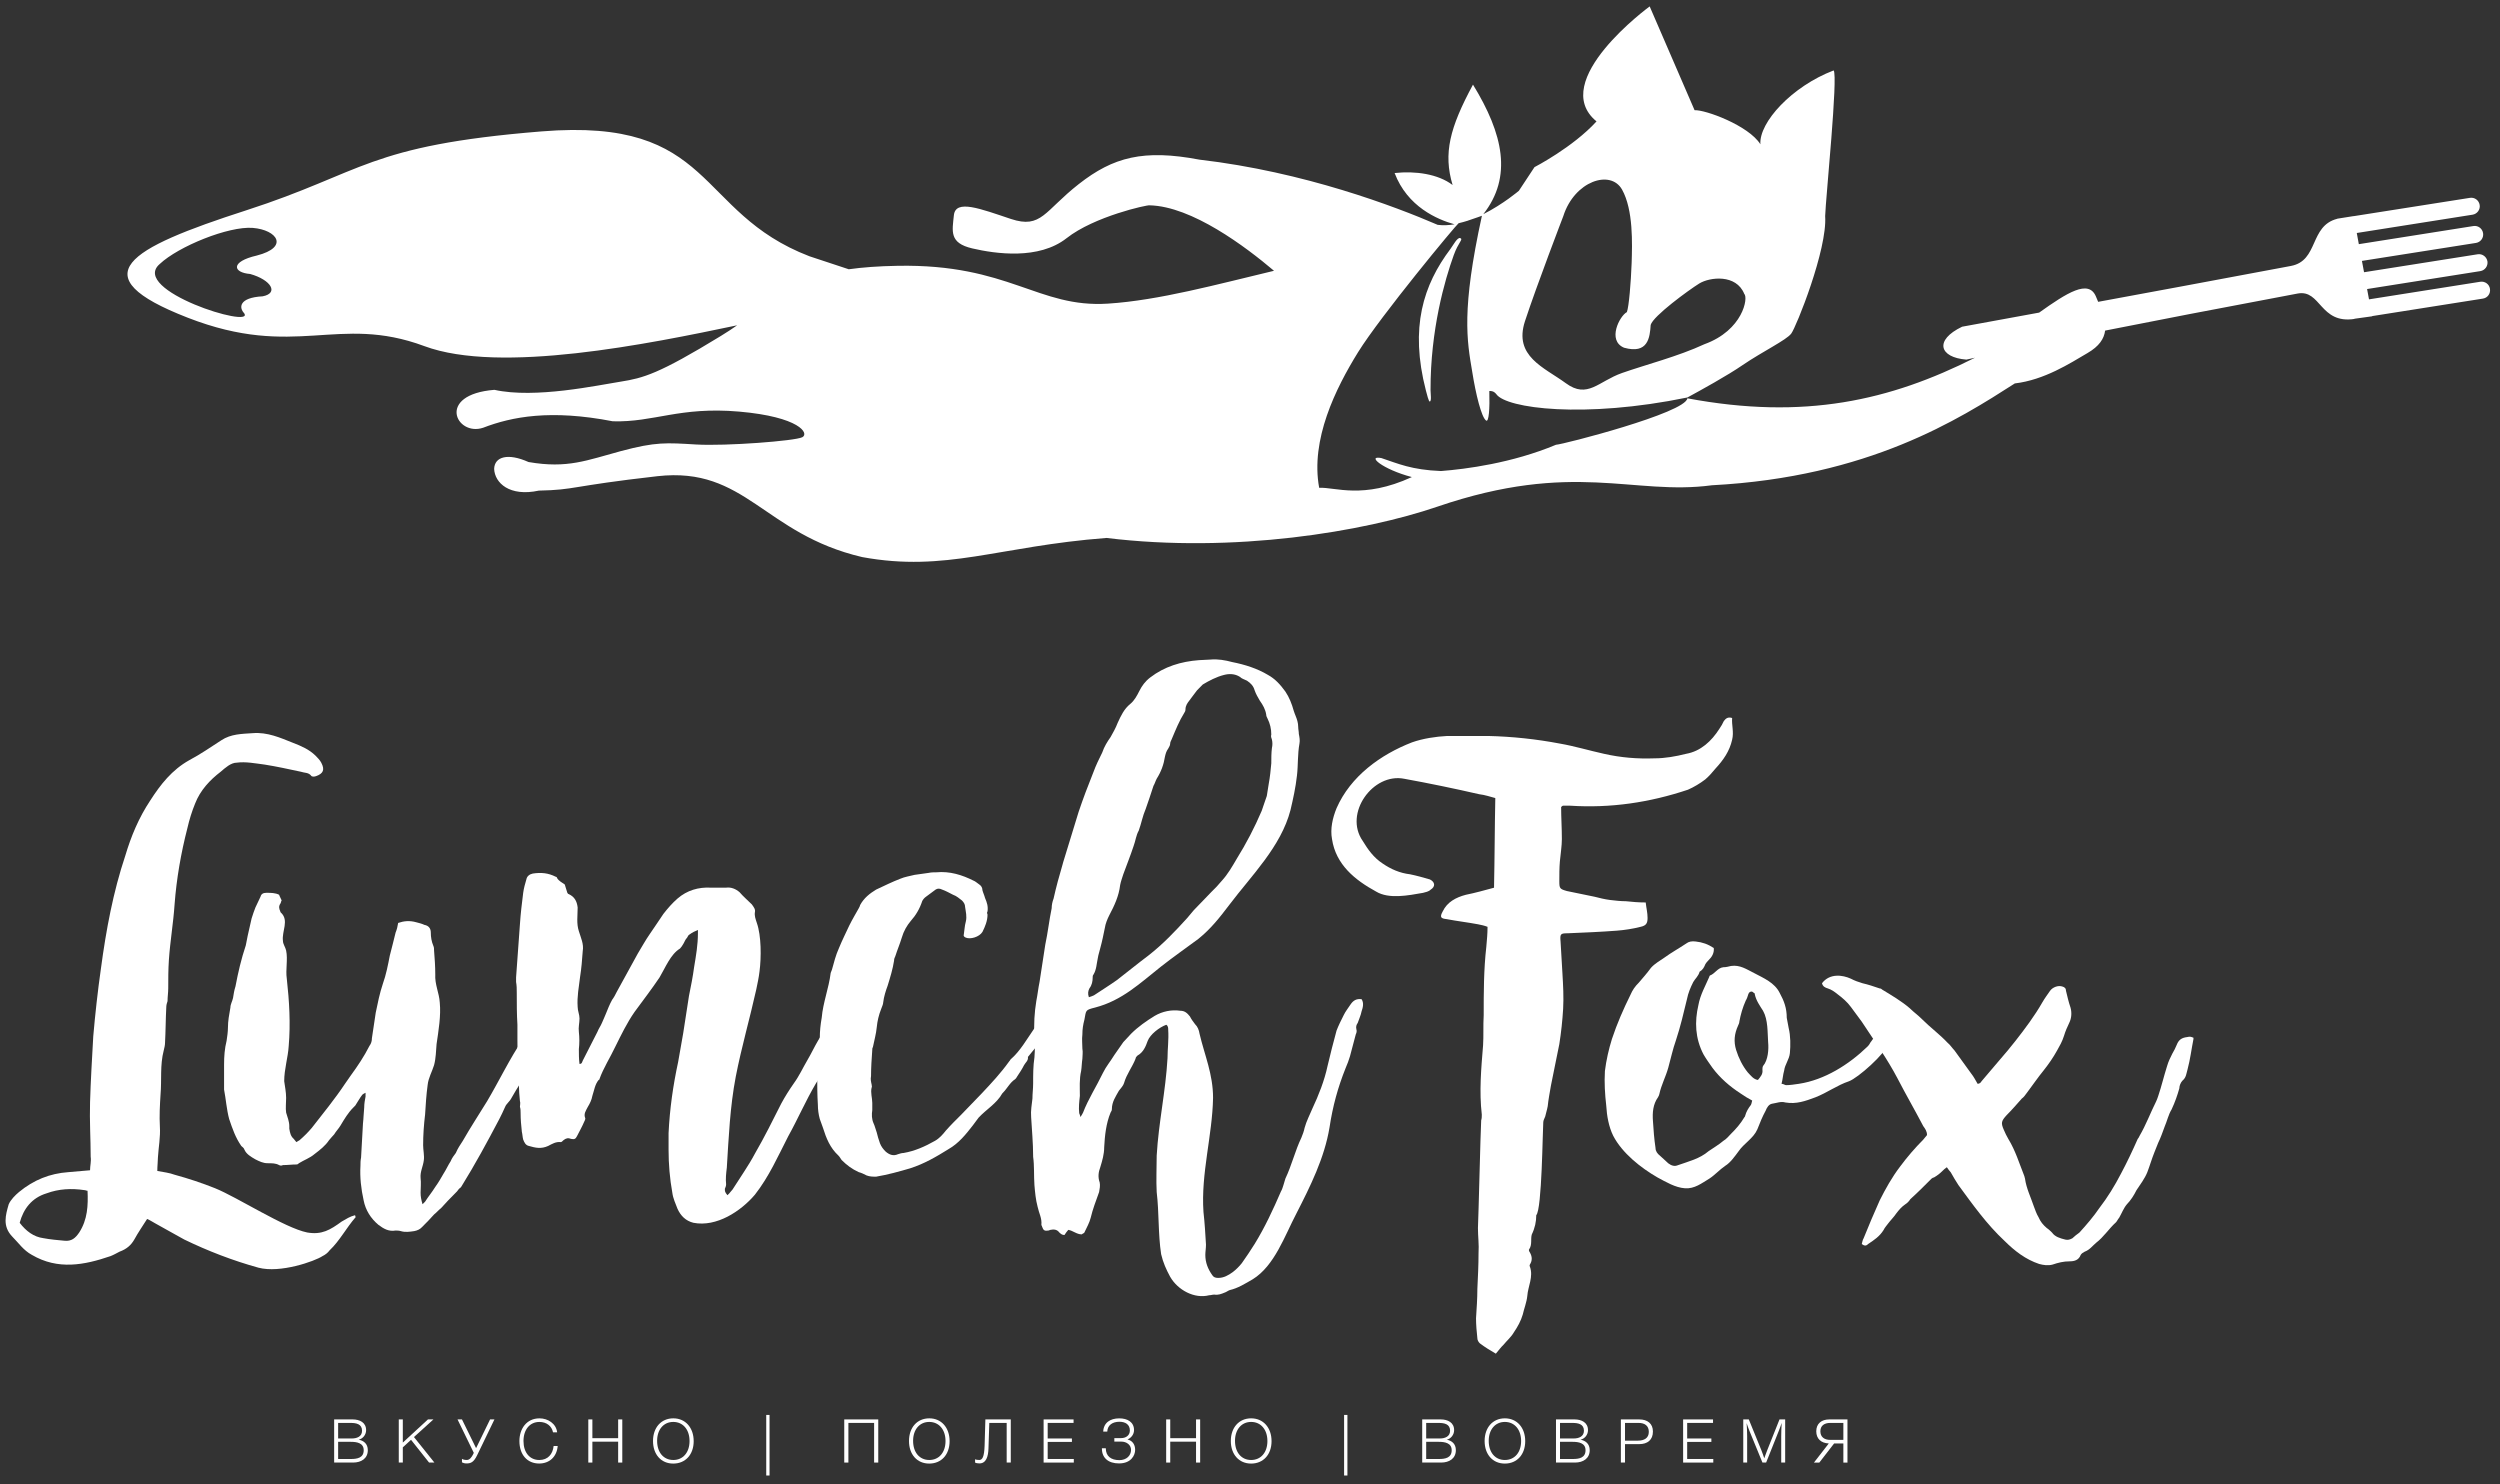 <?xml version="1.0" encoding="UTF-8"?>
<svg width="224px" height="133px" viewBox="0 0 224 133" version="1.1" xmlns="http://www.w3.org/2000/svg" xmlns:xlink="http://www.w3.org/1999/xlink">
    <rect x="0" y="0" width="224" height="133" fill="#333333" stroke="none"/>
    <!-- Generator: Sketch 42 (36781) - http://www.bohemiancoding.com/sketch -->
    <title>Page 1</title>
    <desc>Created with Sketch.</desc>
    <defs></defs>
    <g id="Home" stroke="none" stroke-width="1" fill="none" fill-rule="evenodd">
        <g id="Home/home_768" transform="translate(-286, -131)" fill="#FFFFFF">
            <g id="header" transform="translate(-576, 0)">
                <g id="Page-1" transform="translate(861.5, 131.575)">
                    <path d="M223.601,25.305 C223.668,25.726 223.388,26.118 222.967,26.18 L213.044,27.747 L213.049,27.765 L211.448,27.987 L211.454,28.002 C208.348,28.472 208.456,25.335 206.367,25.726 C199.073,27.098 193.615,28.151 189.118,29.046 C189.027,29.771 188.592,30.452 187.528,31.066 C185.959,31.988 183.671,33.467 181.029,33.78 C176.041,36.974 167.959,42.165 153.883,42.905 C146.832,43.852 141.514,40.647 129.294,44.82 C122.728,47.066 111.072,49.023 99.638,47.625 C89.922,48.371 85.281,50.722 77.748,49.339 C68.9,47.265 67.325,41.203 59.404,42.092 C51.476,42.993 52.104,43.314 48.782,43.384 C46.155,43.952 44.828,42.691 44.776,41.44 C44.805,40.349 45.997,39.989 47.856,40.823 C51.353,41.428 53.071,40.668 56.166,39.834 C59.266,39.009 60.198,39.091 62.875,39.252 C65.552,39.407 71.746,38.933 72.386,38.6 C73.029,38.272 72.156,36.778 66.726,36.304 C61.364,35.842 59.106,37.281 55.406,37.173 C49.837,36.091 46.365,36.758 43.785,37.752 C41.377,38.553 39.539,34.775 44.799,34.354 C48.452,35.167 54.091,33.935 56.116,33.62 C58.141,33.298 59.515,32.938 65.087,29.528 C65.622,29.201 66.104,28.885 66.548,28.572 C58.635,30.236 45.313,32.959 38.525,30.438 C30.747,27.548 26.992,31.654 17.32,27.891 C7.642,24.13 11.952,21.696 22.556,18.272 C33.157,14.85 33.371,12.467 49.004,11.2 C64.628,9.922 62.735,18.436 73.029,22.387 L76.55,23.551 C77.769,23.381 79.201,23.27 80.928,23.241 C90.924,23.059 93.504,27.037 99.775,26.63 C104.331,26.338 109.558,24.902 114.651,23.688 C112.109,21.533 107.296,17.909 103.501,17.822 C103.305,17.769 98.548,18.81 96.064,20.769 C93.574,22.726 89.694,22.167 87.613,21.682 C85.533,21.196 85.822,20.146 85.968,18.708 C86.123,17.257 88.338,18.129 91.079,19.044 C93.814,19.948 94.068,18.339 97.163,15.915 C100.254,13.496 102.957,12.78 107.974,13.73 C117.366,14.824 125.501,17.924 129.314,19.57 C129.805,19.638 130.317,19.605 130.828,19.524 C129.288,19.094 126.608,17.956 125.457,14.929 C127.339,14.724 129.358,15.017 130.653,16.002 C129.805,13.172 130.395,10.873 132.479,7.007 C135.199,11.443 136.029,15.271 133.405,18.614 C135.199,17.71 136.593,16.517 136.593,16.517 L137.99,14.4 C137.99,14.4 141.42,12.633 143.548,10.303 C139.153,6.691 148.311,-0 148.311,-0 L152.334,9.3 C153.278,9.241 157.165,10.662 158.231,12.35 C158.1,10.39 161.051,7.165 164.794,5.735 C165.203,6.191 164.084,17.202 164.034,18.787 C164.239,21.775 161.437,28.736 160.995,29.315 C160.56,29.897 158.442,30.909 156.647,32.131 C155.303,33.061 152.843,34.415 151.694,35.038 C142.429,36.945 135.477,36.021 134.577,34.751 C134.369,34.488 134.159,34.447 133.943,34.459 C133.99,36.05 133.902,37.281 133.654,37.106 C133.233,36.807 132.727,34.722 132.415,32.757 C131.935,29.926 131.43,27.209 133.28,18.757 C133.28,18.757 132.663,18.983 132.041,19.187 L132.035,19.181 L132.035,19.193 C131.734,19.287 131.43,19.374 131.193,19.424 C130.994,19.541 124.212,27.721 122.187,30.976 C120.168,34.237 117.904,38.819 118.698,43.133 C120.121,43.054 122.605,44.189 127.003,42.171 C124.344,41.469 122.906,40.2 124.274,40.469 C125.755,40.96 126.959,41.527 129.612,41.63 C131.842,41.457 135.971,40.925 139.916,39.276 C140.509,39.258 151.534,36.424 151.689,35.114 C162.176,37.079 169.849,35.313 177.461,31.476 C177.207,31.529 176.947,31.59 176.684,31.646 C174.262,31.455 173.782,29.908 176.307,28.698 C178.516,28.294 180.725,27.891 183.209,27.434 C185.716,25.65 187.624,24.437 188.288,25.975 C188.355,26.139 188.425,26.3 188.495,26.469 C192.922,25.656 198.366,24.644 205.762,23.255 C208.272,22.784 207.407,19.673 209.914,19.029 L209.914,19.021 L211.387,18.787 L211.395,18.792 L221.807,17.152 C222.225,17.087 222.61,17.368 222.678,17.786 C222.748,18.202 222.456,18.594 222.044,18.661 L211.667,20.301 L211.851,21.302 L222.114,19.679 C222.529,19.611 222.92,19.898 222.984,20.316 C223.052,20.734 222.765,21.123 222.35,21.191 L212.129,22.802 L212.319,23.817 L222.499,22.208 C222.914,22.141 223.306,22.43 223.376,22.849 C223.434,23.264 223.151,23.65 222.736,23.717 L212.591,25.323 L212.763,26.247 L222.73,24.671 C223.151,24.606 223.543,24.89 223.601,25.305 Z M23.506,22.322 C26.443,21.568 25.326,20.021 23.152,19.845 C20.981,19.673 16.481,21.506 14.816,23.077 C12.06,25.428 23.345,28.929 22.381,27.493 C21.913,27.016 21.864,26.092 24.038,25.975 C25.499,25.691 24.797,24.504 22.919,23.975 C21.346,23.846 21.133,22.869 23.506,22.322 Z M137.137,28.206 C136.108,31.359 138.849,32.333 140.798,33.76 C142.747,35.193 143.714,33.59 145.836,32.845 C147.948,32.102 150.865,31.359 153.211,30.268 C156.68,29.011 157.159,26.092 156.785,25.756 C156.063,23.972 153.708,24.244 152.755,24.826 C151.803,25.419 148.626,27.736 148.401,28.537 C148.328,29.663 148.17,31.178 146.017,30.581 C144.477,29.938 145.622,27.727 146.268,27.39 C146.452,26.905 146.633,24.712 146.695,22.995 C146.747,21.278 146.858,18.243 145.836,16.412 C144.804,14.578 141.569,15.652 140.573,18.787 C140.573,18.787 138.168,25.057 137.137,28.206 Z M131.353,20.763 C131.616,20.883 131.172,21.123 130.751,22.298 C129.95,24.521 128.665,28.966 128.676,34.376 C128.676,34.722 128.787,35.362 128.606,35.403 C128.516,35.429 128.346,34.739 128.261,34.417 C126.797,28.756 128.031,24.954 130.465,21.722 C130.719,21.383 131.087,20.643 131.353,20.763 Z" id="Combined-Shape"></path>
                    <g id="Group" transform="translate(0, 58.49)">
                        <path d="M8.055,47.569 C6.907,47.396 5.755,47.455 4.674,47.858 C3.353,48.259 2.602,49.236 2.264,50.499 C2.836,51.245 3.523,51.762 4.385,51.874 C5.013,51.994 5.644,52.046 6.281,52.105 C6.907,52.169 7.254,51.874 7.599,51.365 C8.344,50.212 8.403,48.952 8.344,47.627 C8.23,47.627 8.166,47.569 8.055,47.569 M16.143,46.191 C17.409,46.536 18.613,46.94 19.758,47.396 C21.765,48.203 26.011,50.961 28.022,51.365 C29.339,51.593 30.088,51.134 31.116,50.385 C31.519,50.154 31.858,49.929 32.32,49.815 C32.32,49.929 32.376,49.981 32.376,49.981 C31.519,50.961 30.944,52.105 30.032,52.967 C29.86,53.201 29.626,53.371 29.395,53.482 C28.702,53.944 25.611,55.035 23.659,54.52 C21.365,53.886 19.124,53.023 17.005,51.994 C16.143,51.534 15.287,51.02 14.422,50.555 C14.194,50.438 13.964,50.268 13.68,50.154 C13.28,50.792 12.876,51.365 12.535,51.994 C12.242,52.508 11.839,52.856 11.214,53.084 C10.98,53.201 10.694,53.371 10.407,53.482 C8.055,54.286 5.7,54.748 3.353,53.371 C2.602,52.967 2.147,52.28 1.574,51.707 C0.715,50.792 0.998,49.815 1.282,48.835 C1.46,48.431 1.863,48.025 2.202,47.741 C3.523,46.656 4.955,46.08 6.62,45.96 C7.254,45.908 7.827,45.852 8.569,45.791 C8.569,45.387 8.686,44.986 8.625,44.583 C8.625,42.983 8.517,41.372 8.569,39.699 C8.625,37.757 8.748,35.745 8.856,33.792 C9.028,31.788 9.259,29.715 9.545,27.703 C10.007,24.258 10.635,20.871 11.728,17.599 C12.242,15.873 12.929,14.212 13.964,12.656 C14.884,11.223 15.91,9.913 17.464,9.045 C18.44,8.527 19.361,7.895 20.331,7.264 C21.19,6.693 22.169,6.693 23.142,6.626 C24.463,6.518 25.611,7.038 26.759,7.495 C27.501,7.781 28.191,8.077 28.77,8.641 C28.939,8.816 29.173,9.045 29.284,9.27 C29.626,9.913 29.456,10.247 28.825,10.475 C28.65,10.542 28.422,10.542 28.366,10.422 C28.13,10.138 27.785,10.197 27.446,10.08 C26.356,9.849 25.322,9.618 24.235,9.445 C23.373,9.334 22.514,9.162 21.71,9.27 C21.19,9.27 20.678,9.735 20.278,10.08 C19.302,10.826 18.44,11.747 17.978,12.943 C17.692,13.639 17.464,14.382 17.292,15.13 C16.716,17.368 16.316,19.663 16.143,21.962 C16.032,23.629 15.743,25.296 15.632,26.954 C15.574,27.823 15.574,28.682 15.574,29.487 C15.574,29.884 15.512,30.232 15.512,30.636 C15.454,30.806 15.398,30.981 15.398,31.206 C15.343,32.247 15.343,33.332 15.287,34.368 C15.287,34.593 15.223,34.833 15.17,35.058 C14.826,36.374 14.998,37.696 14.884,39.018 C14.826,39.936 14.77,40.91 14.826,41.889 C14.884,42.808 14.706,43.726 14.65,44.644 C14.65,44.986 14.595,45.387 14.595,45.852 C15.17,45.96 15.688,46.019 16.143,46.191" id="Fill-6"></path>
                        <path d="M38.588,48.605 C38.878,48.146 39.217,47.743 39.5,47.284 C39.792,46.88 40.02,46.479 40.248,46.082 C40.479,45.731 40.651,45.327 40.876,44.988 C40.993,44.698 41.166,44.473 41.341,44.242 C41.513,43.839 41.741,43.496 41.969,43.151 C42.659,41.944 43.41,40.8 44.152,39.592 C45.239,37.756 46.162,35.802 47.363,34.027 C47.422,33.907 47.422,33.793 47.477,33.676 C47.591,33.445 47.705,33.158 47.884,32.869 C48.167,32.301 48.567,31.725 48.743,31.035 C49.143,30.918 49.546,30.863 49.947,30.918 C50.002,31.091 49.947,31.263 49.83,31.38 C49.599,31.608 49.546,31.898 49.66,32.246 C49.66,32.416 49.66,32.527 49.546,32.702 C49.488,32.819 49.488,32.93 49.488,32.986 C49.429,33.1 49.429,33.217 49.374,33.272 C49.254,33.445 49.199,33.618 49.254,33.846 C49.312,33.96 49.254,34.135 49.143,34.249 C49.087,34.428 48.909,34.594 48.909,34.764 C48.798,35.46 48.398,35.916 47.995,36.431 C47.995,36.489 47.939,36.545 47.884,36.665 C47.422,37.58 46.846,38.384 46.332,39.309 C46.162,39.648 45.873,39.82 45.759,40.11 C45.587,40.505 45.417,40.853 45.239,41.201 C44.152,43.268 43.065,45.272 41.855,47.225 C41.8,47.342 41.686,47.398 41.627,47.453 C41.513,47.629 41.397,47.743 41.28,47.857 C40.824,48.316 40.424,48.722 40.02,49.182 C39.792,49.357 39.617,49.579 39.392,49.752 C39.044,50.153 38.697,50.498 38.293,50.901 C38.133,51.074 37.896,51.191 37.61,51.243 C37.206,51.302 36.806,51.363 36.414,51.243 C36.236,51.191 36.064,51.191 35.947,51.191 C35.316,51.302 34.86,51.018 34.401,50.676 C33.711,50.094 33.253,49.357 33.083,48.494 C32.852,47.453 32.736,46.418 32.797,45.386 C32.797,45.16 32.797,44.929 32.852,44.646 C32.908,43.613 32.966,42.578 33.022,41.601 C33.083,41.081 33.083,40.625 33.133,40.168 C33.133,39.82 33.197,39.475 33.253,39.186 L33.253,38.846 C33.133,38.905 33.022,38.963 32.966,39.019 C32.736,39.309 32.563,39.648 32.335,39.99 C32.274,40.048 32.221,40.11 32.16,40.168 C31.698,40.625 31.356,41.201 31.014,41.774 C30.845,42.06 30.614,42.286 30.439,42.578 C30.266,42.745 30.149,42.92 29.983,43.096 C29.635,43.613 29.179,43.958 28.665,44.353 C28.259,44.698 27.748,44.871 27.283,45.16 C27.227,45.216 27.172,45.272 27.055,45.272 C26.655,45.272 26.254,45.327 25.851,45.327 C25.737,45.386 25.617,45.386 25.506,45.327 C25.217,45.16 24.878,45.16 24.475,45.16 C24.074,45.16 23.73,44.988 23.385,44.815 C22.982,44.581 22.584,44.353 22.406,43.958 C22.35,43.78 22.236,43.725 22.12,43.613 C21.599,42.868 21.325,42.06 21.033,41.201 C20.802,40.338 20.743,39.42 20.577,38.56 L20.577,38.033 L20.577,36.32 C20.577,35.574 20.629,34.887 20.802,34.194 C20.86,33.793 20.922,33.392 20.922,33.044 C20.922,32.416 21.033,31.839 21.144,31.208 C21.144,30.918 21.325,30.635 21.38,30.348 C21.433,30 21.488,29.658 21.599,29.316 C21.836,28.055 22.12,26.844 22.523,25.64 C22.584,25.35 22.64,25.063 22.695,24.771 C22.809,24.259 22.923,23.742 23.043,23.23 C23.151,22.879 23.271,22.54 23.385,22.247 C23.554,21.905 23.674,21.618 23.844,21.276 C23.902,21.042 24.074,20.931 24.358,20.931 C24.761,20.931 25.161,20.931 25.506,21.104 C25.562,21.276 25.676,21.449 25.737,21.618 C25.676,21.671 25.676,21.852 25.617,21.905 C25.454,22.139 25.506,22.367 25.617,22.601 C25.617,22.651 25.617,22.651 25.676,22.712 C26.421,23.405 25.737,24.37 25.851,25.236 C25.851,25.523 26.076,25.806 26.137,26.099 C26.307,26.903 26.076,27.824 26.196,28.62 C26.421,30.635 26.541,32.65 26.368,34.656 C26.307,35.685 25.965,36.723 25.965,37.808 C26.024,38.267 26.137,38.788 26.137,39.309 C26.137,39.762 26.076,40.221 26.137,40.625 C26.254,41.022 26.421,41.426 26.421,41.829 L26.421,42.06 C26.476,42.406 26.541,42.745 26.824,42.982 C26.88,43.04 26.944,43.151 27.055,43.268 C27.172,43.21 27.227,43.151 27.341,43.096 C27.748,42.745 28.084,42.406 28.431,42.002 C29.463,40.677 30.494,39.42 31.418,38.033 C31.587,37.808 31.76,37.525 31.932,37.294 C32.563,36.431 33.133,35.574 33.598,34.656 C33.767,34.428 33.823,34.194 33.823,33.96 C33.939,33.217 34.056,32.416 34.167,31.664 C34.343,30.804 34.515,29.947 34.804,29.082 C35.091,28.28 35.26,27.418 35.427,26.555 C35.608,25.873 35.774,25.177 35.947,24.49 C36.064,24.204 36.119,23.97 36.175,23.63 C36.692,23.452 37.206,23.405 37.782,23.566 C38.013,23.63 38.293,23.689 38.53,23.806 C38.878,23.867 39.1,24.092 39.1,24.49 C39.1,24.894 39.164,25.294 39.334,25.698 C39.392,25.806 39.392,25.985 39.392,26.099 C39.448,26.789 39.5,27.532 39.5,28.225 C39.448,29.146 39.848,29.886 39.903,30.754 C40.02,31.956 39.792,33.272 39.617,34.483 C39.561,35.112 39.561,35.747 39.392,36.372 C39.217,36.949 38.878,37.525 38.816,38.156 C38.697,39.019 38.641,39.934 38.588,40.8 C38.477,41.71 38.413,42.64 38.413,43.549 C38.413,43.958 38.53,44.473 38.477,44.871 C38.413,45.45 38.133,45.906 38.185,46.479 C38.241,46.941 38.185,47.398 38.185,47.801 C38.185,48.146 38.241,48.43 38.358,48.834 C38.477,48.722 38.53,48.655 38.588,48.605" id="Fill-9"></path>
                        <path d="M66.424,37.404 C65.907,40.11 65.79,42.867 65.623,45.561 C65.559,46.081 65.506,46.538 65.559,47.052 C65.559,47.169 65.506,47.342 65.448,47.453 C65.448,47.69 65.448,47.742 65.679,48.026 C65.737,47.976 65.79,47.918 65.848,47.857 C65.959,47.742 66.021,47.628 66.138,47.514 C66.827,46.418 67.566,45.385 68.142,44.297 C69.004,42.809 69.746,41.306 70.497,39.82 C70.836,39.185 71.237,38.56 71.64,37.983 C72.101,37.355 72.443,36.603 72.847,35.916 C73.188,35.34 73.481,34.705 73.82,34.135 C74.05,33.731 74.281,33.392 74.509,32.986 C74.688,32.649 74.907,32.301 75.088,31.956 C75.254,31.608 75.43,31.263 75.599,30.982 C75.78,30.754 76.005,30.69 76.347,30.862 C76.236,31.09 76.175,31.322 76.005,31.553 C75.78,31.898 75.78,32.301 75.713,32.702 L75.713,32.986 C75.658,33.445 75.547,33.907 75.313,34.369 C75.026,35.056 74.907,35.802 74.509,36.372 C74.223,36.948 73.939,37.524 73.592,38.033 C72.674,39.592 71.987,41.2 71.125,42.745 C70.208,44.534 69.407,46.362 68.142,47.976 C66.88,49.465 64.7,50.901 62.631,50.497 C61.944,50.328 61.486,49.871 61.202,49.237 C61.03,48.781 60.805,48.316 60.74,47.801 C60.51,46.538 60.404,45.216 60.404,43.958 L60.404,42.461 C60.51,40.273 60.805,38.212 61.261,36.088 C61.43,35.232 61.547,34.369 61.716,33.503 C61.889,32.415 62.067,31.263 62.231,30.175 C62.406,29.315 62.578,28.45 62.692,27.593 C62.865,26.555 63.034,25.581 63.034,24.543 L63.034,24.259 C62.751,24.37 62.526,24.49 62.286,24.662 C62.175,24.721 62.123,24.832 62.067,24.946 C61.889,25.122 61.83,25.35 61.716,25.525 C61.608,25.698 61.547,25.806 61.43,25.923 C60.571,26.446 60.112,27.651 59.598,28.508 C58.905,29.546 58.105,30.579 57.354,31.608 C56.67,32.591 56.15,33.676 55.638,34.705 C55.177,35.685 54.546,36.665 54.207,37.635 C54.207,37.635 54.207,37.697 54.139,37.697 C53.803,38.103 53.745,38.615 53.573,39.133 C53.514,39.475 53.348,39.82 53.169,40.11 C52.997,40.452 52.769,40.738 52.944,41.139 C52.944,41.253 52.88,41.37 52.825,41.484 C52.655,41.888 52.424,42.285 52.193,42.745 C52.076,42.981 51.965,43.04 51.679,42.981 C51.39,42.867 51.217,42.92 50.989,43.095 C50.934,43.151 50.817,43.268 50.759,43.268 C50.3,43.21 49.955,43.441 49.613,43.613 C48.985,43.9 48.468,43.78 47.892,43.613 C47.6,43.549 47.489,43.321 47.378,43.04 C47.316,42.809 47.316,42.581 47.258,42.344 C47.197,41.774 47.147,41.253 47.147,40.677 C47.147,40.504 47.147,40.273 47.086,40.11 C47.086,39.934 47.147,39.762 47.086,39.592 C46.977,38.615 46.977,37.635 46.977,36.665 C46.977,36.492 46.977,36.319 46.919,36.147 C46.861,35.515 46.861,34.831 46.861,34.135 L46.861,32.755 C46.802,31.786 46.802,30.862 46.802,29.886 C46.802,29.546 46.802,29.257 46.741,28.915 L46.741,28.508 C46.861,26.955 46.977,25.35 47.086,23.741 C47.147,22.826 47.258,21.852 47.378,20.931 C47.433,20.527 47.544,20.127 47.664,19.723 C47.72,19.436 47.948,19.267 48.237,19.205 C48.985,19.094 49.613,19.147 50.3,19.495 C50.355,19.495 50.414,19.553 50.414,19.609 C50.592,19.898 50.873,20.013 51.103,20.185 C51.159,20.41 51.273,20.7 51.334,20.931 C51.39,20.992 51.39,21.042 51.451,21.042 C51.965,21.276 52.193,21.671 52.258,22.247 C52.258,22.943 52.138,23.689 52.366,24.37 C52.538,24.946 52.825,25.525 52.713,26.148 C52.655,26.955 52.597,27.704 52.477,28.45 C52.366,29.371 52.193,30.234 52.258,31.152 C52.258,31.497 52.424,31.839 52.424,32.187 C52.424,32.591 52.31,32.986 52.366,33.392 C52.424,33.907 52.424,34.427 52.366,34.936 C52.366,35.395 52.366,35.802 52.424,36.264 C52.655,36.264 52.655,36.088 52.713,35.971 C53.169,35.112 53.573,34.249 54.028,33.392 C54.139,33.1 54.318,32.869 54.432,32.591 C54.546,32.351 54.657,32.067 54.779,31.786 C54.943,31.38 55.124,30.918 55.343,30.523 C55.522,30.283 55.638,30.055 55.747,29.833 C56.387,28.684 57.015,27.531 57.643,26.379 C57.994,25.806 58.333,25.177 58.733,24.607 C59.136,24.034 59.539,23.405 59.937,22.826 C60.34,22.308 60.74,21.852 61.202,21.448 C62.067,20.7 63.093,20.41 64.183,20.469 L65.559,20.469 C66.021,20.41 66.424,20.586 66.76,20.872 C67.108,21.276 67.514,21.618 67.859,21.963 C68.028,22.191 68.2,22.416 68.142,22.65 C68.084,22.996 68.2,23.282 68.312,23.63 C68.718,24.774 68.718,26.73 68.551,27.991 C68.49,28.508 68.37,29.081 68.259,29.602 C67.686,32.187 66.938,34.764 66.424,37.404" id="Fill-11"></path>
                        <path d="M73.782,35.231 C73.896,34.83 73.896,34.368 73.954,33.959 C73.954,33.333 74.013,32.754 74.126,32.122 C74.243,30.754 74.761,29.487 74.93,28.107 C74.986,27.99 74.986,27.934 75.041,27.823 C75.216,27.194 75.386,26.501 75.675,25.873 C75.959,25.177 76.306,24.489 76.593,23.866 C76.882,23.282 77.165,22.825 77.449,22.308 C77.51,22.191 77.569,22.08 77.569,22.024 C77.916,21.389 78.428,20.992 79.003,20.641 C79.749,20.293 80.435,19.951 81.183,19.664 C81.584,19.494 81.99,19.439 82.449,19.322 C82.849,19.266 83.308,19.208 83.705,19.146 C83.936,19.094 84.17,19.094 84.389,19.094 C85.599,18.98 86.694,19.322 87.723,19.839 C87.895,19.898 88.062,20.065 88.243,20.184 C88.41,20.293 88.526,20.468 88.526,20.699 C88.585,20.93 88.702,21.161 88.757,21.389 C88.93,21.79 89.047,22.138 88.982,22.603 C88.93,22.65 88.93,22.77 88.982,22.878 C88.982,23.454 88.757,23.969 88.526,24.437 C88.243,24.893 87.439,25.121 87.036,24.946 C86.925,24.893 86.805,24.831 86.858,24.662 C86.925,24.258 86.925,23.916 87.036,23.515 C87.15,23.053 87.036,22.65 86.972,22.191 C86.972,21.963 86.858,21.79 86.694,21.62 C86.455,21.448 86.233,21.223 85.888,21.103 C85.543,20.93 85.254,20.761 84.912,20.641 C84.684,20.53 84.509,20.53 84.333,20.641 C84.05,20.872 83.769,21.041 83.474,21.278 C83.308,21.389 83.185,21.562 83.132,21.67 C82.901,22.369 82.562,22.942 82.104,23.454 C81.756,23.866 81.467,24.369 81.3,24.946 C81.125,25.525 80.9,26.042 80.719,26.613 C80.663,26.729 80.608,26.844 80.608,27.013 C80.494,27.756 80.263,28.508 80.032,29.256 C79.862,29.712 79.696,30.233 79.635,30.754 C79.635,30.917 79.518,31.151 79.459,31.321 C79.231,31.897 79.114,32.415 79.056,32.985 C79.003,33.564 78.837,34.134 78.711,34.763 C78.656,34.83 78.656,34.936 78.656,34.997 C78.597,35.801 78.545,36.603 78.545,37.357 C78.486,37.635 78.545,37.866 78.597,38.103 C78.597,38.214 78.656,38.331 78.597,38.384 C78.486,38.846 78.656,39.311 78.656,39.761 L78.656,40.396 C78.597,40.799 78.597,41.2 78.778,41.6 C78.889,41.829 78.948,42.115 79.056,42.405 C79.114,42.688 79.231,43.039 79.345,43.376 C79.459,43.671 79.635,43.899 79.862,44.124 C80.207,44.414 80.552,44.534 80.958,44.352 C81.125,44.3 81.3,44.241 81.467,44.241 C82.449,44.072 83.366,43.671 84.281,43.15 C84.684,42.919 84.976,42.58 85.254,42.229 C85.715,41.709 86.177,41.255 86.636,40.799 C87.261,40.17 87.84,39.533 88.465,38.904 C89.333,37.983 90.189,37.065 90.931,36.023 C90.996,35.971 90.996,35.915 91.048,35.86 C91.913,35.111 92.483,34.076 93.123,33.157 C93.284,32.985 93.339,32.754 93.459,32.526 C93.631,32.187 93.804,31.839 94.093,31.499 C94.318,31.09 94.721,30.862 95.238,30.982 C95.528,31.034 95.639,31.207 95.586,31.499 C95.528,31.839 95.35,32.122 95.119,32.415 C94.838,32.754 94.549,33.157 94.201,33.503 C94.093,33.675 94.035,33.792 93.862,33.906 C93.631,34.134 93.4,34.368 93.339,34.655 C93.339,34.763 93.231,34.886 93.175,34.936 C93.006,35.164 92.775,35.398 92.603,35.635 C92.652,35.971 92.372,36.149 92.255,36.374 C92.08,36.722 91.855,37.065 91.627,37.404 C91.568,37.524 91.516,37.579 91.451,37.635 C90.996,37.927 90.765,38.436 90.362,38.846 L90.306,38.904 C89.792,39.819 88.868,40.337 88.179,41.08 C88.009,41.305 87.84,41.548 87.664,41.773 C87.036,42.58 86.402,43.376 85.485,43.899 C84.389,44.581 83.308,45.215 82.042,45.619 C81.069,45.905 80.032,46.192 79.003,46.364 C78.711,46.364 78.428,46.364 78.144,46.253 C77.916,46.136 77.683,46.019 77.449,45.961 C76.826,45.677 76.365,45.326 75.909,44.87 C75.786,44.698 75.731,44.581 75.62,44.472 C74.872,43.779 74.53,42.919 74.243,42.001 C74.126,41.709 74.071,41.486 73.954,41.2 C73.84,40.799 73.782,40.337 73.782,39.934 C73.723,39.018 73.723,38.103 73.723,37.234 C73.612,36.491 73.723,35.86 73.782,35.231" id="Fill-13"></path>
                        <path d="M98.518,30.116 C99.205,29.657 99.947,29.198 100.587,28.742 C101.56,27.99 102.475,27.241 103.392,26.554 C104.71,25.525 105.806,24.369 106.89,23.173 C107.065,22.942 107.29,22.711 107.471,22.48 C108.158,21.79 108.839,21.041 109.532,20.357 C109.698,20.184 109.818,20.012 109.987,19.839 C110.51,19.266 110.908,18.573 111.308,17.889 C112.167,16.508 112.915,15.072 113.549,13.584 C113.716,13.119 113.836,12.715 114.005,12.256 C114.067,11.914 114.116,11.51 114.178,11.171 C114.297,10.542 114.353,9.914 114.408,9.332 C114.408,8.867 114.408,8.416 114.464,7.954 C114.522,7.726 114.522,7.434 114.464,7.2 C114.408,7.036 114.353,6.922 114.408,6.752 C114.408,6.232 114.297,5.773 114.067,5.311 C114.005,5.197 113.953,5.082 113.953,4.968 C113.885,4.506 113.66,4.106 113.374,3.705 C113.207,3.416 113.032,3.126 112.915,2.787 C112.801,2.383 112.565,2.149 112.229,1.924 C112.004,1.807 111.767,1.757 111.6,1.585 C111.139,1.289 110.621,1.289 110.16,1.412 C109.479,1.585 108.839,1.924 108.269,2.266 C108.094,2.442 107.927,2.614 107.755,2.787 C107.524,3.076 107.29,3.416 107.065,3.705 C106.89,3.93 106.718,4.164 106.718,4.506 C106.718,4.623 106.665,4.734 106.612,4.805 C106.151,5.545 105.858,6.287 105.514,7.097 C105.461,7.264 105.341,7.381 105.341,7.615 C105.341,7.726 105.23,7.896 105.172,8.01 C104.999,8.241 104.941,8.475 104.885,8.706 C104.769,9.446 104.538,10.077 104.14,10.709 C104.02,10.937 103.962,11.171 103.851,11.347 C103.62,12.028 103.392,12.777 103.156,13.411 C102.881,14.04 102.761,14.73 102.53,15.362 C102.296,15.76 102.244,16.283 102.071,16.739 C101.788,17.599 101.44,18.465 101.148,19.266 C101.043,19.608 100.929,19.898 100.865,20.237 C100.751,21.223 100.347,22.08 99.892,22.942 C99.722,23.282 99.55,23.688 99.491,24.092 C99.374,24.662 99.263,25.235 99.088,25.873 C99.032,26.148 98.913,26.446 98.863,26.788 C98.749,27.3 98.749,27.823 98.463,28.279 C98.404,28.332 98.404,28.452 98.404,28.508 C98.404,28.853 98.34,29.198 98.115,29.487 C98.001,29.712 97.945,29.946 98.062,30.286 C98.229,30.233 98.404,30.175 98.518,30.116 L98.518,30.116 Z M97.197,41.305 L97.197,41.255 L97.197,41.305 Z M103.334,34.196 C103.156,34.705 102.936,35.231 102.416,35.515 C102.358,35.573 102.244,35.684 102.244,35.801 C101.955,36.544 101.44,37.179 101.212,37.983 C101.148,38.211 100.929,38.436 100.751,38.67 C100.467,39.188 100.122,39.65 100.122,40.337 C100.122,40.451 100.064,40.504 100.006,40.624 C99.602,41.6 99.491,42.688 99.436,43.724 C99.436,44.352 99.263,44.929 99.088,45.508 C98.913,45.961 98.863,46.417 99.032,46.879 C99.088,47.169 99.032,47.455 98.98,47.742 C98.691,48.546 98.404,49.289 98.229,50.038 C98.115,50.5 97.878,50.9 97.662,51.365 C97.662,51.418 97.481,51.471 97.425,51.535 C96.967,51.535 96.625,51.19 96.219,51.131 C96.105,51.245 95.996,51.418 95.874,51.593 C95.649,51.593 95.535,51.471 95.415,51.365 C95.196,51.073 94.901,51.073 94.614,51.131 C94.562,51.131 94.503,51.19 94.448,51.19 C94.1,51.245 93.986,51.19 93.869,50.842 C93.869,50.789 93.808,50.731 93.808,50.675 C93.869,50.093 93.589,49.637 93.469,49.058 C93.299,48.432 93.238,47.742 93.185,47.113 C93.124,46.253 93.185,45.388 93.069,44.581 L93.069,44.534 C93.069,43.323 92.952,42.177 92.89,41.021 C92.841,40.451 92.952,39.878 93.007,39.36 C93.007,38.904 93.069,38.501 93.069,38.033 C93.069,37.234 93.069,36.43 93.185,35.684 C93.238,34.997 93.238,34.368 93.185,33.731 C93.124,32.701 93.185,31.663 93.352,30.637 C93.469,30.055 93.524,29.487 93.644,28.914 C93.808,27.823 93.986,26.674 94.156,25.58 C94.389,24.489 94.503,23.404 94.731,22.308 C94.731,22.024 94.793,21.732 94.901,21.448 C95.129,20.413 95.415,19.38 95.704,18.403 C95.704,18.345 95.766,18.231 95.766,18.175 C96.219,16.684 96.677,15.187 97.139,13.698 C97.542,12.493 98.001,11.285 98.463,10.139 C98.691,9.51 98.98,8.928 99.263,8.355 C99.436,7.837 99.722,7.381 100.006,6.98 C100.233,6.574 100.467,6.17 100.64,5.711 C100.929,5.082 101.212,4.454 101.788,3.995 C102.133,3.705 102.358,3.301 102.589,2.839 C102.82,2.383 103.103,1.985 103.559,1.637 C104.824,0.664 106.32,0.204 107.927,0.085 C108.269,0.085 108.614,0.032 108.959,0.032 C109.587,-0.032 110.28,0.085 110.908,0.257 C112.056,0.485 113.146,0.83 114.116,1.412 C114.745,1.757 115.212,2.266 115.671,2.901 C116.016,3.416 116.246,3.995 116.419,4.623 C116.471,4.805 116.53,4.916 116.588,5.082 C116.708,5.372 116.819,5.711 116.819,6.059 C116.819,6.287 116.875,6.463 116.875,6.694 C116.933,6.98 116.986,7.264 116.933,7.551 C116.755,8.527 116.819,9.51 116.708,10.423 C116.588,11.51 116.358,12.54 116.127,13.52 C115.273,16.798 112.632,19.38 110.683,21.963 C109.762,23.173 109.011,24.138 107.869,25.063 C106.779,25.873 105.628,26.674 104.538,27.531 C102.65,29.025 101.043,30.578 98.632,31.207 C97.718,31.438 97.829,31.438 97.662,32.301 C97.542,32.754 97.481,33.157 97.481,33.617 C97.425,34.076 97.481,34.482 97.481,34.886 C97.542,35.231 97.481,35.515 97.481,35.801 C97.425,36.149 97.425,36.544 97.37,36.892 C97.197,37.635 97.256,38.384 97.256,39.132 C97.197,39.65 97.139,40.17 97.197,40.676 C97.256,40.799 97.256,40.852 97.311,41.021 C97.425,40.852 97.481,40.738 97.542,40.624 C98.001,39.422 98.749,38.267 99.325,37.065 C99.602,36.491 100.006,36.023 100.347,35.459 C100.587,35.111 100.865,34.705 101.148,34.31 C101.385,34.076 101.616,33.792 101.841,33.564 C102.475,32.929 103.217,32.415 103.962,31.956 C104.655,31.552 105.461,31.382 106.262,31.499 C106.665,31.499 106.89,31.724 107.121,32.014 C107.235,32.248 107.407,32.479 107.577,32.701 C107.808,32.929 107.927,33.219 107.98,33.564 C108.442,35.515 109.19,37.179 109.19,39.308 C109.128,42.688 108.094,46.081 108.331,49.526 C108.442,50.5 108.497,51.471 108.556,52.45 C108.556,52.795 108.497,53.085 108.497,53.372 C108.497,54.062 108.728,54.638 109.128,55.202 C109.239,55.378 109.415,55.436 109.645,55.436 C110.16,55.436 110.557,55.202 110.96,54.913 C111.25,54.69 111.542,54.401 111.767,54.114 C112.167,53.541 112.565,52.965 112.915,52.395 C113.836,50.9 114.581,49.289 115.273,47.689 C115.382,47.514 115.44,47.283 115.498,47.113 C115.554,46.941 115.618,46.715 115.671,46.537 C116.246,45.326 116.53,44.069 117.106,42.867 C117.222,42.58 117.336,42.285 117.389,42.001 C117.561,41.372 117.845,40.852 118.082,40.276 C118.651,39.068 119.171,37.755 119.452,36.43 C119.689,35.398 119.978,34.31 120.256,33.272 C120.431,32.818 120.662,32.353 120.893,31.897 C121.056,31.552 121.293,31.265 121.521,30.917 C121.757,30.578 122.032,30.403 122.497,30.461 C122.722,30.803 122.617,31.207 122.497,31.552 C122.435,31.897 122.263,32.248 122.152,32.59 C122.032,32.754 121.977,32.929 122.032,33.157 C122.094,33.333 122.032,33.503 121.977,33.617 C121.807,34.248 121.632,34.886 121.459,35.573 C121.354,35.915 121.234,36.263 121.056,36.664 C120.37,38.384 119.914,40.048 119.627,41.943 C119.171,44.698 117.903,47.227 116.644,49.69 C115.618,51.646 114.701,54.345 112.752,55.553 C112.056,55.954 111.425,56.357 110.683,56.527 C110.51,56.588 110.391,56.703 110.218,56.755 C109.935,56.872 109.645,56.989 109.301,56.931 C109.128,56.931 109.011,56.989 108.839,56.989 C107.524,57.331 106.025,56.527 105.341,55.325 C104.999,54.69 104.71,54.062 104.538,53.31 C104.257,51.471 104.365,49.637 104.14,47.742 C104.082,46.715 104.14,45.508 104.14,44.472 C104.313,41.486 104.941,38.729 105.11,35.746 C105.11,34.936 105.23,34.076 105.172,33.219 C105.172,33.043 105.172,32.868 104.999,32.754 C104.365,32.985 103.559,33.617 103.334,34.196 L103.334,34.196 Z" id="Fill-15"></path>
                        <path d="M133.097,61.3 C132.977,61.186 132.872,61.016 132.872,60.847 C132.81,60.262 132.752,59.633 132.752,59.057 C132.81,58.145 132.872,57.282 132.872,56.416 C132.924,55.331 132.977,54.293 132.977,53.205 C133.029,52.459 132.924,51.714 132.924,50.968 C132.977,49.877 133.155,42.355 133.214,41.32 C133.269,41.147 133.269,40.975 133.269,40.802 C133.029,38.738 133.214,36.673 133.383,34.605 C133.439,33.743 133.383,32.827 133.439,31.897 C133.439,29.897 133.439,27.826 133.675,25.759 C133.725,25.183 133.783,24.612 133.783,23.978 C133.5,23.867 133.214,23.808 132.924,23.75 C132.013,23.58 131.034,23.463 130.113,23.288 C129.602,23.232 129.482,23.121 129.765,22.603 C130.169,21.746 130.966,21.34 131.834,21.109 C132.699,20.936 133.5,20.705 134.365,20.474 C134.423,17.775 134.423,15.137 134.479,12.441 C134.02,12.321 133.552,12.157 133.029,12.096 C130.803,11.584 128.562,11.122 126.329,10.715 C123.515,10.145 120.876,13.824 122.603,16.286 C123.059,17.035 123.574,17.775 124.374,18.298 C125.125,18.816 125.926,19.164 126.843,19.272 C127.416,19.389 128.047,19.565 128.623,19.734 C129.079,19.963 129.143,20.369 128.676,20.656 C128.512,20.822 128.22,20.878 127.995,20.936 C126.674,21.167 124.95,21.512 123.804,20.822 C121.911,19.79 120.193,18.41 119.848,16.117 C119.676,15.193 119.901,14.225 120.251,13.359 C121.508,10.481 124.208,8.539 127.019,7.449 C127.995,7.104 129.143,6.931 130.169,6.878 L133.842,6.878 C136.025,6.931 138.149,7.159 140.264,7.56 C141.585,7.788 142.906,8.189 144.227,8.478 C145.72,8.817 147.21,8.94 148.762,8.882 C149.674,8.882 150.652,8.712 151.57,8.478 C152.885,8.25 153.861,7.329 154.551,6.244 C154.72,6.01 154.84,5.782 154.951,5.548 C155.126,5.317 155.304,5.147 155.699,5.267 C155.646,5.896 155.871,6.527 155.699,7.215 C155.468,8.25 154.901,9.051 154.203,9.803 C153.922,10.145 153.63,10.481 153.288,10.774 C152.832,11.122 152.263,11.467 151.742,11.692 C148.3,12.844 144.805,13.359 141.185,13.125 L140.557,13.125 C140.495,13.125 140.443,13.186 140.378,13.245 C140.378,14.16 140.443,15.137 140.443,16.117 C140.443,16.749 140.326,17.433 140.264,18.123 C140.215,18.702 140.215,19.272 140.215,19.913 C140.215,20.539 140.264,20.594 140.899,20.773 C141.699,20.936 142.564,21.109 143.365,21.281 C143.826,21.398 144.282,21.512 144.744,21.571 C145.203,21.627 145.72,21.685 146.179,21.685 C146.749,21.746 147.321,21.796 147.955,21.796 C148.014,22.32 148.122,22.717 148.122,23.179 C148.122,23.636 148.014,23.867 147.5,23.978 C146.804,24.156 146.059,24.27 145.372,24.323 C143.885,24.437 142.45,24.493 140.963,24.557 C140.326,24.557 140.264,24.612 140.326,25.294 C140.378,26.227 140.443,27.201 140.495,28.174 C140.557,29.204 140.615,30.295 140.557,31.333 C140.495,32.368 140.378,33.459 140.215,34.488 C139.975,35.752 139.698,36.963 139.461,38.217 C139.353,38.846 139.233,39.475 139.175,40.057 C139.113,40.405 139.008,40.691 138.95,40.975 C138.888,41.147 138.777,41.32 138.777,41.498 C138.719,42.189 138.66,49.304 138.149,49.813 C138.149,50.392 138.029,50.968 137.749,51.541 C137.629,51.945 137.798,52.459 137.518,52.863 C137.451,52.919 137.518,53.088 137.576,53.15 C137.798,53.547 137.798,53.889 137.576,54.24 C137.576,54.293 137.518,54.352 137.576,54.416 C137.912,55.331 137.404,56.191 137.345,57.057 C137.287,57.627 137.053,58.2 136.939,58.718 C136.77,59.294 136.486,59.809 136.136,60.323 C135.899,60.736 135.501,61.072 135.221,61.42 C134.984,61.645 134.821,61.876 134.528,62.224 C134.02,61.929 133.552,61.645 133.097,61.3" id="Fill-17"></path>
                        <path d="M158.414,36.785 C158.414,36.674 158.414,36.557 158.469,36.448 C158.925,35.922 158.986,34.945 158.925,34.316 C158.864,33.46 158.925,32.307 158.469,31.503 C158.183,31.044 157.841,30.585 157.727,30.009 L157.727,29.953 C157.61,29.898 157.554,29.778 157.443,29.778 C157.324,29.778 157.21,29.839 157.151,30.009 C157.093,30.181 157.037,30.409 156.92,30.585 C156.637,31.217 156.459,31.851 156.345,32.477 C156.345,32.594 156.286,32.708 156.234,32.825 C155.892,33.574 155.83,34.264 156.055,35.007 C156.286,35.749 156.637,36.448 157.093,37.013 C157.376,37.311 157.61,37.642 158.01,37.7 C158.241,37.413 158.469,37.18 158.414,36.785 M153.592,26.964 C153.478,27.084 153.364,27.201 153.306,27.312 C153.189,27.599 153.081,27.824 152.786,28 C152.677,28.403 152.382,28.628 152.216,28.924 C151.985,29.38 151.76,29.898 151.649,30.471 C151.357,31.673 151.064,32.942 150.664,34.144 C150.378,34.945 150.2,35.808 149.975,36.609 C149.75,37.413 149.346,38.165 149.177,38.966 C149.177,39.022 149.115,39.145 149.057,39.25 C148.604,39.882 148.549,40.63 148.604,41.376 C148.654,42.189 148.715,42.99 148.835,43.798 C148.835,44.078 149.004,44.307 149.229,44.482 C149.46,44.707 149.75,44.941 149.975,45.166 C150.267,45.391 150.553,45.459 150.834,45.339 C151.813,44.991 152.786,44.766 153.592,44.078 C153.992,43.798 154.51,43.502 154.913,43.154 C155.196,42.99 155.369,42.754 155.6,42.523 C156.055,42.072 156.459,41.61 156.801,41.034 C156.801,41.034 156.862,40.976 156.862,40.92 C156.973,40.519 157.151,40.236 157.376,39.943 C157.443,39.829 157.443,39.718 157.496,39.543 C157.151,39.367 156.801,39.145 156.459,38.911 C155.486,38.279 154.626,37.536 153.934,36.609 C153.651,36.209 153.364,35.808 153.133,35.407 C152.382,33.968 152.33,32.477 152.677,30.988 C152.844,30.061 153.306,29.263 153.651,28.462 C153.651,28.403 153.709,28.342 153.709,28.342 C154.171,28.175 154.39,27.657 154.913,27.599 C155.144,27.599 155.369,27.543 155.6,27.485 C156.406,27.371 156.973,27.774 157.665,28.119 C158.525,28.576 159.503,28.979 159.959,29.898 C160.363,30.637 160.593,31.272 160.593,32.132 C160.649,32.477 160.707,32.764 160.766,33.053 C160.938,33.743 160.938,34.606 160.874,35.293 C160.818,35.866 160.421,36.323 160.363,36.846 C160.246,37.25 160.246,37.583 160.126,38.045 C160.307,38.045 160.421,38.165 160.535,38.165 C160.874,38.165 161.28,38.104 161.677,38.045 C163.977,37.7 166.157,36.323 167.817,34.717 C167.937,34.606 168.053,34.431 168.106,34.316 C168.217,34.202 168.278,34.033 168.392,33.968 C168.623,33.913 168.851,33.86 169.026,33.968 C169.31,34.088 169.541,34.202 169.713,34.431 C169.43,35.346 166.958,37.536 166.157,37.82 C165.126,38.165 164.202,38.846 163.171,39.25 C162.25,39.595 161.452,39.882 160.476,39.718 C160.07,39.595 159.676,39.771 159.273,39.829 C158.986,39.882 158.811,40.171 158.7,40.458 C158.414,40.976 158.183,41.549 157.958,42.125 C157.61,42.929 156.751,43.391 156.286,44.078 C155.941,44.538 155.547,45.111 155.082,45.391 C154.568,45.742 154.171,46.204 153.651,46.544 C152.97,46.95 152.33,47.468 151.471,47.404 C150.609,47.348 149.75,46.827 149.004,46.43 C147.514,45.57 145.846,44.254 145.042,42.698 C144.645,41.894 144.472,40.92 144.42,40.002 C144.3,38.966 144.239,37.934 144.3,36.899 C144.42,35.922 144.645,34.945 144.928,34.033 C145.384,32.652 145.965,31.333 146.594,30.061 C146.766,29.661 146.991,29.321 147.339,28.979 C147.684,28.576 148.087,28.119 148.423,27.657 C148.779,27.257 149.229,27.023 149.633,26.736 C150.267,26.274 150.901,25.932 151.582,25.476 C151.813,25.294 152.099,25.248 152.441,25.294 C153.022,25.356 153.531,25.531 154.054,25.876 C154.103,26.333 153.881,26.684 153.592,26.964" id="Fill-19"></path>
                        <path d="M197.034,34.032 C196.853,34.944 196.742,35.868 196.511,36.728 C196.391,37.129 196.391,37.477 196.049,37.76 C195.886,37.933 195.769,38.219 195.769,38.448 C195.593,39.082 195.368,39.717 195.076,40.34 C194.79,40.802 194.673,41.378 194.448,41.893 C194.279,42.358 194.1,42.872 193.875,43.329 C193.761,43.618 193.644,43.905 193.53,44.194 C193.3,44.764 193.121,45.393 192.896,45.975 C192.666,46.543 192.268,47.066 191.926,47.581 C191.701,48.04 191.403,48.499 191.067,48.841 C190.775,49.186 190.605,49.648 190.375,50.049 C190.261,50.169 190.202,50.333 190.094,50.45 C189.454,51.026 188.998,51.766 188.312,52.289 C187.967,52.579 187.742,52.918 187.28,53.09 C187.16,53.149 186.988,53.26 186.929,53.38 C186.757,53.842 186.357,53.95 185.959,53.95 C185.384,53.95 184.922,54.07 184.414,54.24 C184.01,54.351 183.607,54.292 183.204,54.184 C182,53.781 181.027,53.035 180.104,52.117 C178.499,50.622 177.24,48.841 175.975,47.119 C175.744,46.774 175.513,46.37 175.288,45.975 C175.171,45.858 175.06,45.689 174.937,45.519 C174.774,45.63 174.654,45.741 174.537,45.858 C174.312,46.086 174.081,46.259 173.795,46.429 C173.739,46.429 173.616,46.49 173.564,46.543 C172.936,47.177 172.302,47.806 171.667,48.379 C171.559,48.558 171.39,48.73 171.212,48.841 C170.876,49.069 170.636,49.359 170.414,49.648 C170.183,49.993 169.891,50.274 169.672,50.567 C169.555,50.736 169.379,50.909 169.268,51.146 C168.918,51.713 168.404,52.058 167.88,52.4 C167.717,52.579 167.544,52.579 167.314,52.4 C167.372,52.228 167.372,52.058 167.48,51.886 C167.942,50.736 168.404,49.648 168.918,48.499 C169.435,47.47 170.008,46.429 170.75,45.458 C171.39,44.595 172.077,43.799 172.825,43.045 C172.936,42.928 173.05,42.752 173.161,42.638 C173.161,42.296 172.994,42.071 172.825,41.837 C172.077,40.407 171.273,39.021 170.531,37.585 C169.604,35.807 168.404,34.143 167.314,32.479 C166.969,32.017 166.677,31.616 166.341,31.16 C165.999,30.698 165.595,30.353 165.134,30.008 C164.847,29.779 164.611,29.607 164.275,29.499 C164.044,29.434 163.813,29.323 163.752,29.031 C164.447,28.121 165.595,28.288 166.341,28.627 C166.677,28.806 167.021,28.925 167.372,29.031 C167.88,29.145 168.404,29.323 168.918,29.499 C169.032,29.499 169.084,29.548 169.149,29.607 C170.008,30.13 170.876,30.639 171.615,31.274 C171.957,31.616 172.363,31.9 172.705,32.248 C173.453,32.996 174.312,33.625 175.004,34.368 C175.229,34.546 175.408,34.83 175.627,35.061 C176.147,35.751 176.609,36.447 177.123,37.129 C177.351,37.412 177.526,37.76 177.693,38.044 C177.871,38.044 177.982,37.933 178.043,37.819 C178.841,36.898 179.589,35.982 180.39,35.061 C180.621,34.772 180.852,34.488 181.082,34.204 C181.941,33.107 182.801,31.961 183.487,30.759 C183.718,30.353 183.949,30.063 184.177,29.724 C184.414,29.379 184.922,29.206 185.273,29.323 C185.498,29.379 185.615,29.499 185.615,29.724 C185.729,30.183 185.84,30.698 186.018,31.215 C186.132,31.616 186.132,32.131 185.898,32.596 C185.729,32.941 185.556,33.341 185.436,33.742 C185.273,34.263 185.036,34.666 184.814,35.061 C184.466,35.693 184.063,36.272 183.607,36.848 C183.093,37.477 182.628,38.164 182.114,38.845 C181.941,39.082 181.825,39.249 181.655,39.366 C181.196,39.884 180.741,40.407 180.285,40.863 C179.82,41.378 179.762,41.548 180.051,42.188 C180.165,42.469 180.285,42.7 180.448,42.989 C181.082,44.022 181.424,45.168 181.88,46.314 C181.88,46.37 181.941,46.49 181.941,46.543 C182.055,47.402 182.459,48.21 182.748,49.069 C182.859,49.359 182.973,49.704 183.151,49.993 C183.324,50.394 183.554,50.681 183.891,50.967 C184.063,51.076 184.235,51.251 184.358,51.371 C184.639,51.766 185.094,51.886 185.556,52.003 C185.787,52.058 185.959,52.003 186.184,51.886 C186.357,51.713 186.588,51.541 186.818,51.371 C187.447,50.681 188.084,49.938 188.595,49.186 C189.349,48.21 189.977,47.177 190.544,46.086 C191.067,45.11 191.581,44.022 192.037,42.989 C192.099,42.928 192.157,42.817 192.21,42.7 C192.779,41.726 193.183,40.632 193.703,39.594 C193.761,39.474 193.814,39.316 193.875,39.144 C194.167,38.278 194.384,37.357 194.673,36.447 C194.79,36.038 194.965,35.693 195.138,35.345 C195.307,35.061 195.421,34.83 195.538,34.546 C195.713,34.09 195.997,33.915 196.453,33.859 C196.742,33.804 196.742,33.804 197.034,33.915 L197.034,34.032 Z" id="Fill-21"></path>
                    </g>
                    <g id="Group-2" transform="translate(30.221, 125.753)">
                        <path d="M0.576,4.398 L1.73,4.398 C2.268,4.398 2.867,4.305 2.867,3.614 C2.867,2.953 2.242,2.86 1.71,2.86 L0.576,2.86 L0.576,4.398 Z M0.576,2.559 L1.8,2.559 C2.242,2.559 2.718,2.398 2.718,1.868 C2.718,1.263 2.201,1.167 1.707,1.167 L0.576,1.167 L0.576,2.559 Z M1.873,0.851 C2.507,0.851 3.083,1.126 3.083,1.813 C3.083,2.24 2.776,2.588 2.417,2.667 C2.843,2.752 3.235,3.015 3.235,3.609 C3.235,4.357 2.639,4.717 1.926,4.717 L0.219,4.717 L0.219,0.851 L1.873,0.851 Z" id="Fill-23"></path>
                        <polygon id="Fill-25" points="7.37 2.431 9.2 4.717 8.723 4.717 7.107 2.679 6.371 3.355 6.371 4.717 6.009 4.717 6.009 0.851 6.371 0.851 6.371 2.928 8.624 0.851 9.115 0.851"></polygon>
                        <path d="M11.671,0.851 L12.936,3.428 L14.19,0.851 L14.581,0.851 L13.038,4.045 C12.723,4.706 12.454,4.796 12.074,4.796 C11.899,4.796 11.779,4.753 11.671,4.7 L11.671,4.384 C11.741,4.428 11.867,4.486 12.103,4.486 C12.375,4.486 12.55,4.22 12.685,3.948 L12.731,3.846 L11.273,0.851 L11.671,0.851 Z" id="Fill-27"></path>
                        <path d="M18.589,4.804 C17.52,4.804 16.818,4.014 16.818,2.789 C16.818,1.707 17.447,0.756 18.621,0.756 C19.366,0.756 20.114,1.224 20.199,2.011 L19.831,2.011 C19.714,1.438 19.244,1.078 18.61,1.078 C17.753,1.078 17.184,1.759 17.184,2.789 C17.184,3.815 17.742,4.488 18.601,4.488 C19.375,4.488 19.805,3.959 19.884,3.236 L20.249,3.236 C20.17,4.193 19.515,4.804 18.589,4.804" id="Fill-29"></path>
                        <polygon id="Fill-31" points="26.036 4.718 25.665 4.718 25.665 2.846 23.356 2.846 23.356 4.718 22.991 4.718 22.991 0.852 23.356 0.852 23.356 2.533 25.665 2.533 25.665 0.852 26.036 0.852"></polygon>
                        <path d="M29.157,2.77 C29.157,3.809 29.733,4.487 30.61,4.487 C31.48,4.487 32.062,3.809 32.062,2.788 C32.062,1.764 31.475,1.077 30.604,1.077 C29.739,1.077 29.157,1.758 29.157,2.77 M32.433,2.8 C32.433,4.002 31.694,4.809 30.604,4.809 C29.514,4.809 28.789,3.993 28.789,2.785 C28.789,1.577 29.523,0.755 30.61,0.755 C31.688,0.755 32.433,1.586 32.433,2.8" id="Fill-33"></path>
                        <polygon id="Fill-35" points="38.934 5.878 39.229 5.878 39.229 0.45 38.934 0.45"></polygon>
                        <polygon id="Fill-37" points="48.971 4.718 48.6 4.718 48.6 1.165 46.295 1.165 46.295 4.718 45.924 4.718 45.924 0.852 48.971 0.852"></polygon>
                        <path d="M52.093,2.77 C52.093,3.809 52.669,4.487 53.546,4.487 C54.416,4.487 54.998,3.809 54.998,2.788 C54.998,1.764 54.411,1.077 53.537,1.077 C52.675,1.077 52.093,1.758 52.093,2.77 M55.363,2.8 C55.363,4.002 54.63,4.809 53.537,4.809 C52.45,4.809 51.725,3.993 51.725,2.785 C51.725,1.577 52.456,0.755 53.546,0.755 C54.624,0.755 55.363,1.586 55.363,2.8" id="Fill-38"></path>
                        <path d="M60.477,4.718 L60.477,1.165 L58.92,1.165 L58.847,3.44 C58.826,4.218 58.622,4.794 58.037,4.794 C57.885,4.794 57.745,4.771 57.646,4.718 L57.646,4.42 C57.713,4.464 57.914,4.487 58.023,4.487 C58.297,4.487 58.464,4.212 58.499,3.224 L58.569,0.852 L60.845,0.852 L60.845,4.718 L60.477,4.718 Z" id="Fill-39"></path>
                        <polygon id="Fill-40" points="66.471 1.165 64.151 1.165 64.151 2.56 66.322 2.56 66.322 2.867 64.151 2.867 64.151 4.397 66.492 4.397 66.492 4.719 63.786 4.719 63.786 0.852 66.471 0.852"></polygon>
                        <path d="M70.542,4.795 C69.583,4.795 69.01,4.298 69.01,3.473 L69.01,3.438 L69.358,3.438 C69.358,4.158 69.837,4.5 70.574,4.5 C71.222,4.5 71.62,4.085 71.62,3.582 C71.62,3.14 71.234,2.839 70.737,2.839 L70.124,2.839 L70.124,2.526 L70.737,2.526 C71.152,2.526 71.515,2.292 71.515,1.842 C71.515,1.303 71.106,1.061 70.58,1.061 C69.969,1.061 69.516,1.356 69.49,1.941 L69.127,1.941 C69.162,1.148 69.753,0.757 70.568,0.757 C71.295,0.757 71.889,1.084 71.889,1.812 C71.889,2.219 71.596,2.535 71.319,2.631 L71.319,2.652 C71.719,2.754 71.988,3.07 71.988,3.582 C71.988,4.061 71.632,4.795 70.542,4.795" id="Fill-41"></path>
                        <polygon id="Fill-42" points="77.813 4.718 77.444 4.718 77.444 2.846 75.133 2.846 75.133 4.718 74.768 4.718 74.768 0.852 75.133 0.852 75.133 2.533 77.444 2.533 77.444 0.852 77.813 0.852"></polygon>
                        <path d="M80.935,2.77 C80.935,3.809 81.51,4.487 82.381,4.487 C83.258,4.487 83.839,3.809 83.839,2.788 C83.839,1.764 83.252,1.077 82.381,1.077 C81.516,1.077 80.935,1.758 80.935,2.77 M84.21,2.8 C84.21,4.002 83.471,4.809 82.381,4.809 C81.297,4.809 80.561,3.993 80.561,2.785 C80.561,1.577 81.297,0.755 82.381,0.755 C83.465,0.755 84.21,1.586 84.21,2.8" id="Fill-43"></path>
                        <polygon id="Fill-44" points="90.71 5.878 91.008 5.878 91.008 0.45 90.71 0.45"></polygon>
                        <path d="M98.065,4.398 L99.219,4.398 C99.754,4.398 100.35,4.305 100.35,3.614 C100.35,2.953 99.721,2.86 99.195,2.86 L98.065,2.86 L98.065,4.398 Z M98.065,2.559 L99.292,2.559 C99.727,2.559 100.207,2.398 100.207,1.868 C100.207,1.263 99.689,1.167 99.19,1.167 L98.065,1.167 L98.065,2.559 Z M99.362,0.851 C99.996,0.851 100.569,1.126 100.569,1.813 C100.569,2.24 100.268,2.588 99.908,2.667 C100.332,2.752 100.724,3.015 100.724,3.609 C100.724,4.357 100.125,4.717 99.415,4.717 L97.708,4.717 L97.708,0.851 L99.362,0.851 Z" id="Fill-45"></path>
                        <path d="M103.669,2.77 C103.669,3.809 104.242,4.487 105.115,4.487 C105.992,4.487 106.571,3.809 106.571,2.788 C106.571,1.764 105.986,1.077 105.115,1.077 C104.25,1.077 103.669,1.758 103.669,2.77 M106.939,2.8 C106.939,4.002 106.199,4.809 105.115,4.809 C104.025,4.809 103.301,3.993 103.301,2.785 C103.301,1.577 104.031,0.755 105.115,0.755 C106.199,0.755 106.939,1.586 106.939,2.8" id="Fill-46"></path>
                        <path d="M110.055,4.398 L111.21,4.398 C111.75,4.398 112.343,4.305 112.343,3.614 C112.343,2.953 111.715,2.86 111.189,2.86 L110.055,2.86 L110.055,4.398 Z M110.055,2.559 L111.283,2.559 C111.721,2.559 112.2,2.398 112.2,1.868 C112.2,1.263 111.68,1.167 111.183,1.167 L110.055,1.167 L110.055,2.559 Z M111.353,0.851 C111.987,0.851 112.563,1.126 112.563,1.813 C112.563,2.24 112.262,2.588 111.893,2.667 C112.32,2.752 112.717,3.015 112.717,3.609 C112.717,4.357 112.118,4.717 111.408,4.717 L109.696,4.717 L109.696,0.851 L111.353,0.851 Z" id="Fill-47"></path>
                        <path d="M115.88,2.753 L117.046,2.753 C117.58,2.753 118.013,2.537 118.013,1.969 C118.013,1.411 117.639,1.165 117.089,1.165 L115.88,1.165 L115.88,2.753 Z M117.16,0.852 C117.884,0.852 118.381,1.215 118.381,1.937 C118.381,2.695 117.884,3.066 117.154,3.066 L115.88,3.066 L115.88,4.718 L115.509,4.718 L115.509,0.852 L117.16,0.852 Z" id="Fill-48"></path>
                        <polygon id="Fill-49" points="123.767 1.165 121.45 1.165 121.45 2.56 123.618 2.56 123.618 2.867 121.45 2.867 121.45 4.397 123.79 4.397 123.79 4.719 121.087 4.719 121.087 0.852 123.767 0.852"></polygon>
                        <path d="M130.23,4.718 L129.877,4.718 L129.877,2.378 C129.877,1.972 129.894,1.571 129.918,1.165 C129.839,1.399 129.757,1.639 129.663,1.867 L128.524,4.718 L128.194,4.718 L127.036,1.896 C126.937,1.662 126.861,1.422 126.776,1.185 C126.806,1.586 126.823,1.972 126.823,2.367 L126.823,4.718 L126.475,4.718 L126.475,0.852 L126.972,0.852 L128.097,3.61 C128.194,3.847 128.275,4.089 128.357,4.338 C128.448,4.095 128.524,3.852 128.62,3.621 L129.722,0.852 L130.23,0.852 L130.23,4.718 Z" id="Fill-50"></path>
                        <path d="M135.444,1.165 L134.272,1.165 C133.726,1.165 133.384,1.423 133.384,1.917 C133.384,2.417 133.726,2.686 134.272,2.686 L135.444,2.686 L135.444,1.165 Z M133.29,4.719 L132.808,4.719 L134.138,3.005 C133.454,2.979 133.016,2.587 133.016,1.917 C133.016,1.233 133.477,0.852 134.187,0.852 L135.812,0.852 L135.812,4.719 L135.444,4.719 L135.444,3.005 L134.617,3.005 L133.29,4.719 Z" id="Fill-51"></path>
                    </g>
                </g>
            </g>
        </g>
    </g>
</svg>